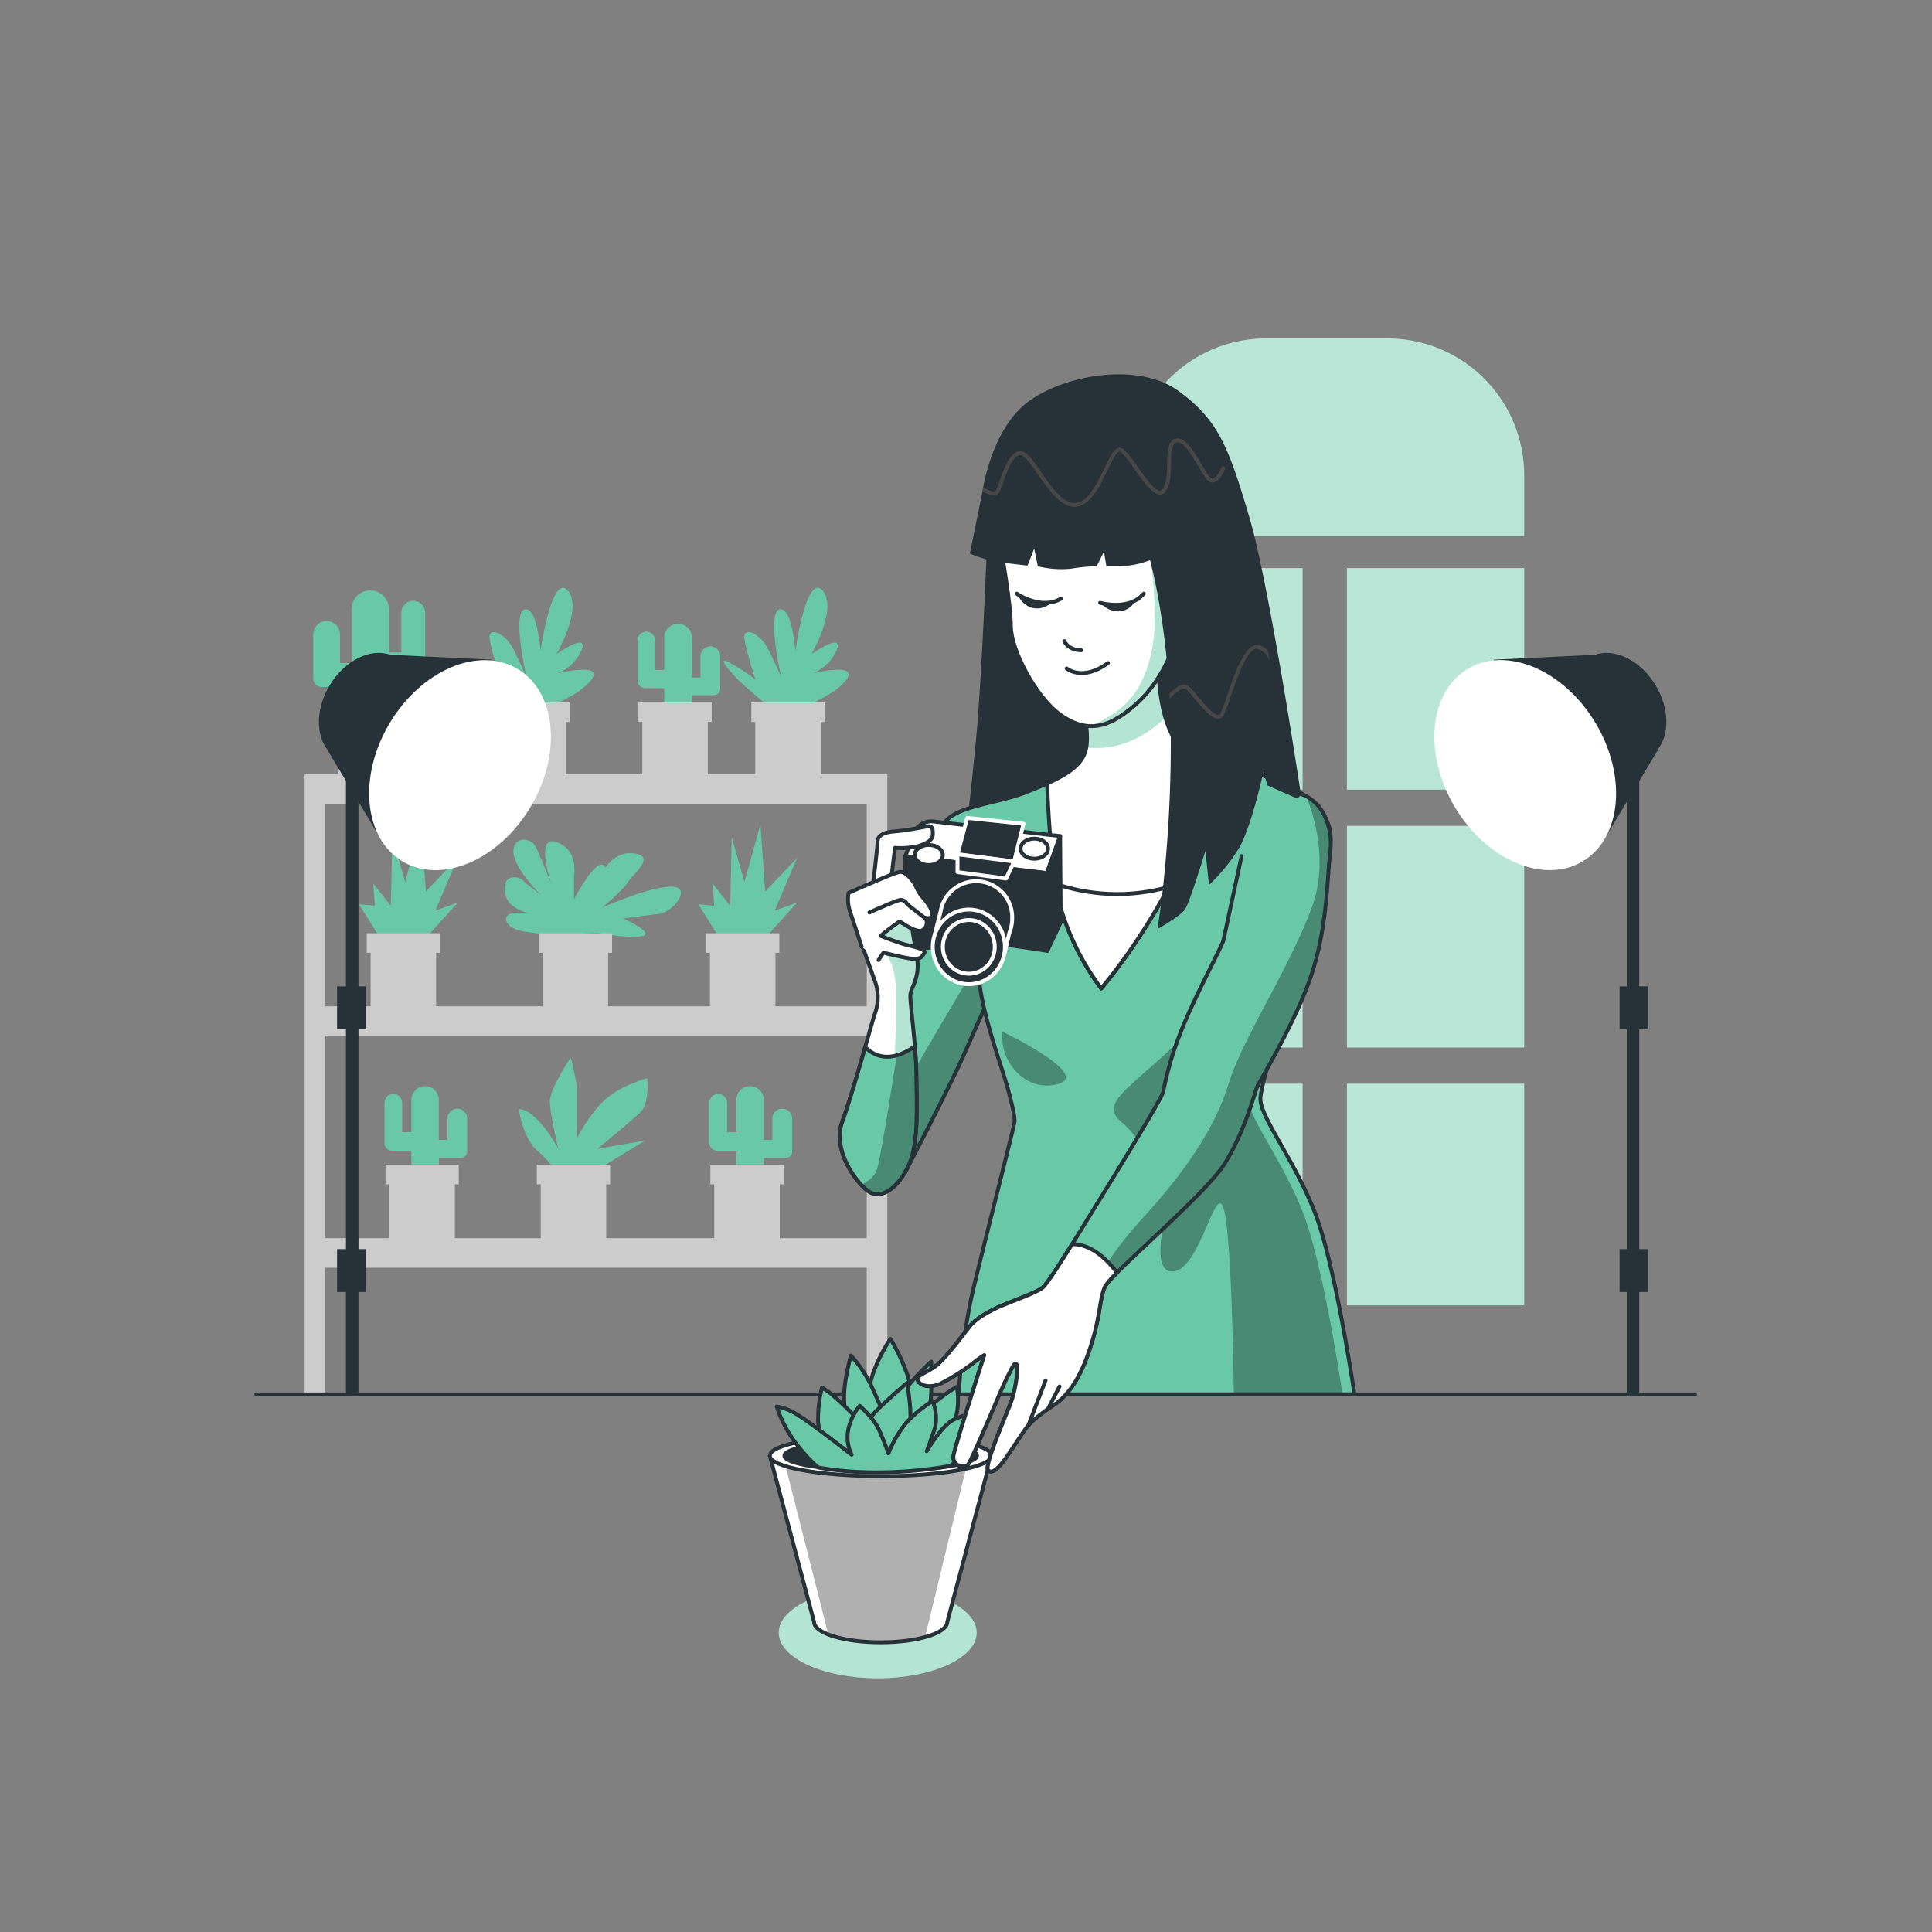 <svg xmlns="http://www.w3.org/2000/svg" xmlns:xlink="http://www.w3.org/1999/xlink" viewBox="0 0 500 500"><rect x="0" y="0" width="500" height="500" fill="#808080" stroke="none"/><defs><clipPath id="clip-path--inject-53"><path d="M234,303.86s11.61-22.18,15.59-31.19,6.42-14.9,9.71-20.28,0-24.6-3.12-29.8-9.45-10.32-12.27-8.71-4.71,14.77-4.54,20.14-3.47,18-5.2,25.31-13.34,26.16-14.21,34.48S224.45,309.06,234,303.86Z" style="fill:#68C8A8;stroke:#263238;stroke-linecap:round;stroke-linejoin:round"></path></clipPath><clipPath id="clip-path-2--inject-53"><path d="M279.86,181.53s2.51,8.63.94,13.19-7.38,7.22-15.39,10.36-19.16,3.46-21.52,8.8,8.33,30.78,9.58,40.51,5.82,21.68,7.39,27.49,1.72,7.38,1.72,8.32S254.1,324,251.43,335.58a166.18,166.18,0,0,0-3.29,25.29H350.53s-4.87-33.29-10.21-47-14.13-24.65-14.13-29.52,12.24-42.09,14.13-51.67,6.28-14.45,2.67-21S331.84,203,331.84,203L321,197.86s-14.29-3.14-15.39-4.4-4.08-4.71-5.34-14.6a160.58,160.58,0,0,1-.94-21.05S288.5,176,279.86,181.53Z" style="fill:#68C8A8;stroke:#263238;stroke-linecap:round;stroke-linejoin:round"></path></clipPath><clipPath id="clip-path-3--inject-53"><path d="M271,202.76c.26,7.26,1.12,24.08,3.67,32.79A67.16,67.16,0,0,0,285,255.81s14.29-16.65,22.14-36.44a103.48,103.48,0,0,0,6.54-23.24c-3.71-.94-7.56-2-8.11-2.67-1.1-1.26-4.08-4.71-5.34-14.6a160.58,160.58,0,0,1-.94-21.05S288.5,176,279.86,181.53c0,0,2.51,8.63.94,13.19C279.63,198.12,276.08,200.48,271,202.76Z" style="fill:#fff;stroke:#263238;stroke-linecap:round;stroke-linejoin:round"></path></clipPath><clipPath id="clip-path-4--inject-53"><path d="M259.1,142.37s2.52,13.82,2.52,19.78,6.43,18.22,12.72,22.78,11.46,3.45,16.49-.16,10.36-9,14.13-20.89S304.65,141,302.45,135s-18.53-9.9-30-7.07S259.26,137.66,259.1,142.37Z" style="fill:#fff;stroke:#263238;stroke-linecap:round;stroke-linejoin:round"></path></clipPath><clipPath id="clip-path-5--inject-53"><path d="M254.28,127.08,251,143.25a33.2,33.2,0,0,0,8.32,2.36c4.08.47,6.6.78,6.6.78l1.72-4.39.95,4.55a25,25,0,0,0,8.63.63,44.42,44.42,0,0,1,6.6-.63l1.88-3.77.63,3.77h3.3a23.46,23.46,0,0,0,8-1.57S303,164,303,192.25s-3.46,48.21-3.46,48.21,5.81-3.3,7.07-5,5.34-15.24,5.34-15.24l.94,8.8a45.6,45.6,0,0,0,7.7-9.43c3.3-5.49,6.44-20.1,6.44-20.1l.94,3.77,8.95,3.93s-8.28-55.39-13.62-73.45-8-25-18.22-32.5-29.09-4.45-38.83,2.61S254.28,127.08,254.28,127.08Z" style="fill:#263238"></path></clipPath><clipPath id="clip-path-6--inject-53"><path d="M199.24,376.74l11.44,43c0,2.92,7.72,5.29,17.24,5.29s17.24-2.37,17.24-5.29l11.44-43Z" style="fill:#fff;stroke:#263238;stroke-linecap:round;stroke-linejoin:round"></path></clipPath><clipPath id="clip-path-7--inject-53"><path d="M321.32,221.57s-4.4,20.42-4.71,21.83-8.17,16-11.15,24a84,84,0,0,0-4.4,15.07c-.16,1.42-10.84,18.85-16.49,28s-13,21.36-14.76,22.77-9.58,4.08-12.1,5.34-5.18,2.67-6.91,4.87-6.12,8.16-8.63,10.05-5.5,2.51-4.56,3.92,3.3,1.73,5.81.63a54.88,54.88,0,0,0,8.64-5.49,23.19,23.19,0,0,1,2.67-1.89s-7.27,22.6-7.9,25.74a2.39,2.39,0,0,0,3.61,2.67c.94-.78,8.85-20.09,10.1-22.44s2-4.4,2.51-3.61,0,6.43-1.72,10.68-6.44,15.39-5.66,16.64,2.52-.16,4.24-2.51,4.09-6.13,5.34-7.85,2.83-3.3,7.54-6.44,7.7-9.11,9.89-16.49,1.89-11,3.3-14.14,25.91-23.71,30.94-31.72,7.69-17.9,8.32-19.63,10.21-17.12,14.29-29.68,3.93-25.13,4.72-31.25-1.58-13-7.39-15.08" style="fill:#68C8A8;stroke:#263238;stroke-linecap:round;stroke-linejoin:round"></path></clipPath><clipPath id="clip-path-8--inject-53"><path d="M221.58,240.32s3.89,10.93,4.8,13.47a12.18,12.18,0,0,1,.09,8.4c-1.09,3.17-5.7,20.61-8.5,28.12s4.16,16.63,7.23,18.26,7.23-1.09,9.94-7,2.08-16.09,2-23.69-1.71-18.62-1.53-20.52,2.53-4.34,1.71-9.49-1.26-6.87-1.26-8.86.36-6.51-3.26-7.68S221.4,233.35,221.58,240.32Z" style="fill:#fff;stroke:#263238;stroke-linecap:round;stroke-linejoin:round"></path></clipPath><clipPath id="clip-path-9--inject-53"><path d="M235.14,301.61c2.72-5.88,2.08-16.09,2-23.69,0-2.2-.18-4.68-.38-7.15-6.47,4.6-10.66,2.43-12.85.22-1.85,6.48-4.22,14.74-5.93,19.32-2.8,7.5,4.16,16.63,7.23,18.26S232.43,307.48,235.14,301.61Z" style="fill:#68C8A8;stroke:#263238;stroke-linecap:round;stroke-linejoin:round"></path></clipPath></defs><g id="Window--inject-53"><rect x="291.24" y="147.02" width="45.87" height="57.34" style="fill:#68C8A8"></rect><rect x="348.58" y="147.02" width="45.87" height="57.34" style="fill:#68C8A8"></rect><rect x="291.24" y="213.75" width="45.87" height="57.34" style="fill:#68C8A8"></rect><rect x="348.58" y="213.75" width="45.87" height="57.34" style="fill:#68C8A8"></rect><rect x="291.24" y="280.47" width="45.87" height="57.34" style="fill:#68C8A8"></rect><rect x="348.58" y="280.47" width="45.87" height="57.34" style="fill:#68C8A8"></rect><path d="M327.66,87.6h31.4A35.38,35.38,0,0,1,394.45,123v15.7a0,0,0,0,1,0,0H292.28a0,0,0,0,1,0,0V123A35.38,35.38,0,0,1,327.66,87.6Z" style="fill:#68C8A8"></path><g style="opacity:0.54"><rect x="291.24" y="147.02" width="45.87" height="57.34" style="fill:#fff"></rect><rect x="348.58" y="147.02" width="45.87" height="57.34" style="fill:#fff"></rect><rect x="291.24" y="213.75" width="45.87" height="57.34" style="fill:#fff"></rect><rect x="348.58" y="213.75" width="45.87" height="57.34" style="fill:#fff"></rect><rect x="291.24" y="280.47" width="45.87" height="57.34" style="fill:#fff"></rect><rect x="348.58" y="280.47" width="45.87" height="57.34" style="fill:#fff"></rect><path d="M327.66,87.6h31.4A35.38,35.38,0,0,1,394.45,123v15.7a0,0,0,0,1,0,0H292.28a0,0,0,0,1,0,0V123A35.38,35.38,0,0,1,327.66,87.6Z" style="fill:#fff"></path></g></g><g id="Plants--inject-53"><path d="M103.86,158.6v10.27h-3.22V157.61a4.82,4.82,0,0,0-4.82-4.82h0A4.82,4.82,0,0,0,91,157.61v14H88v-7.42a3.46,3.46,0,0,0-3.47-3.46h0a3.46,3.46,0,0,0-3.46,3.46v11.38h0a2.22,2.22,0,0,0,2.23,2.22H91v8.42h9.64V175.3h6.68a2.72,2.72,0,0,0,2.72-2.72h0v-14a3.09,3.09,0,0,0-3.09-3.09h0A3.09,3.09,0,0,0,103.86,158.6Z" style="fill:#68C8A8"></path><rect x="87.44" y="185.51" width="16.95" height="15.72" style="fill:#ccc"></rect><rect x="86.43" y="181.78" width="18.97" height="5.06" style="fill:#ccc"></rect><polygon points="99.08 243.91 92.89 234.01 97.02 234.42 96.6 228.65 101.14 234.42 101.55 216.69 104.85 228.24 108.97 213.4 110.21 230.71 118.45 222.06 112.68 235.66 118.45 233.6 107.32 245.97 99.08 243.91" style="fill:#68C8A8"></polygon><rect x="95.92" y="245.25" width="16.95" height="15.72" style="fill:#ccc"></rect><rect x="94.91" y="241.53" width="18.97" height="5.06" style="fill:#ccc"></rect><polygon points="186.9 243.91 180.71 234.01 184.83 234.42 184.42 228.65 188.96 234.42 189.37 216.69 192.67 228.24 196.79 213.4 198.03 230.71 206.27 222.06 200.5 235.66 206.27 233.6 195.14 245.97 186.9 243.91" style="fill:#68C8A8"></polygon><rect x="183.74" y="245.25" width="16.95" height="15.72" style="fill:#ccc"></rect><rect x="182.73" y="241.53" width="18.97" height="5.06" style="fill:#ccc"></rect><path d="M144,241.85a54.11,54.11,0,0,1-8.66-.83c-4.54-.82-5.36-3.71-3.3-4.53s9.07.41,9.07.41-9.07,0-10.31-5.36,3.3-4.95,4.54-3.71,4.53,3.71,4.53,3.71-7-7-7-11.13,4.54-3.71,5.78-1.24,4.12,9.89,4.12,9.89-4.54-13.19,1.24-11.13,4.53,8.25,4.53,9.48v5.36s5.77-11.13,7.84-8.65-2.89,7-2.89,7,2.89-10.72,9.89-10.31.42,5.36-.82,7.42-6.6,6.6-6.6,6.6,12-5.36,17.73-5.36.41,6.59-2.88,7-9.49,1.23-9.49,1.23,8.25,3.71,4.95,4.54-11.54-.83-11.54-.83Z" style="fill:#68C8A8"></path><rect x="140.44" y="245.25" width="16.95" height="15.72" style="fill:#ccc"></rect><rect x="139.44" y="241.53" width="18.97" height="5.06" style="fill:#ccc"></rect><path d="M169.53,165.75v7.61h2.38V165a3.57,3.57,0,0,1,3.58-3.57h0a3.57,3.57,0,0,1,3.57,3.57v10.35h2.2v-5.49a2.57,2.57,0,0,1,2.57-2.57h0a2.57,2.57,0,0,1,2.56,2.57v8.43h0a1.64,1.64,0,0,1-1.65,1.64h-5.68v6.24h-7.15v-8.07H167a2,2,0,0,1-2-2h0V165.75a2.3,2.3,0,0,1,2.29-2.29h0A2.29,2.29,0,0,1,169.53,165.75Z" style="fill:#68C8A8"></path><rect x="166.23" y="185.51" width="16.95" height="15.72" style="fill:#ccc"></rect><rect x="165.22" y="181.78" width="18.97" height="5.06" style="fill:#ccc"></rect><path d="M104.07,285.4V293h2.39v-8.34A3.57,3.57,0,0,1,110,281.1h0a3.57,3.57,0,0,1,3.57,3.57V295h2.2v-5.49a2.57,2.57,0,0,1,2.57-2.57h0a2.57,2.57,0,0,1,2.56,2.57V298h0a1.65,1.65,0,0,1-1.65,1.65H113.6v6.23h-7.14v-8.07h-4.95a2,2,0,0,1-2-2h0V285.4a2.3,2.3,0,0,1,2.29-2.29h0A2.29,2.29,0,0,1,104.07,285.4Z" style="fill:#68C8A8"></path><rect x="100.77" y="305.16" width="16.95" height="15.72" style="fill:#ccc"></rect><rect x="99.76" y="301.44" width="18.97" height="5.06" style="fill:#ccc"></rect><path d="M188.16,285.4V293h2.38v-8.34a3.57,3.57,0,0,1,3.57-3.57h0a3.57,3.57,0,0,1,3.57,3.57V295h2.2v-5.49a2.57,2.57,0,0,1,2.57-2.57h0a2.56,2.56,0,0,1,2.56,2.57V298h0a1.64,1.64,0,0,1-1.64,1.65h-5.69v6.23h-7.14v-8.07h-4.95a2,2,0,0,1-2-2h0V285.4a2.3,2.3,0,0,1,2.3-2.29h0A2.3,2.3,0,0,1,188.16,285.4Z" style="fill:#68C8A8"></path><rect x="184.85" y="305.16" width="16.95" height="15.72" style="fill:#ccc"></rect><rect x="183.84" y="301.44" width="18.97" height="5.06" style="fill:#ccc"></rect><path d="M145,304.83a29.87,29.87,0,0,0-5.91-7c-3.75-3.22-4.83-10.73-4.83-10.73s1.61-.53,4.83,2.68a33.12,33.12,0,0,1,5.37,7.52s-2.15-9.12-2.15-12.34,5.37-11.27,5.37-11.27,1.61,5.9,1.61,8.58v12.34s3.22-6.43,7.51-10.19,10.73-5.37,10.73-5.37.54,6.44-1.61,8.59-11.27,9.66-11.27,9.66L167,295.17l-12.34,7.51s-2.3,3-4.29,2.15S145,304.83,145,304.83Z" style="fill:#68C8A8"></path><rect x="139.93" y="305.16" width="16.95" height="15.72" style="fill:#ccc"></rect><rect x="138.93" y="301.44" width="18.97" height="5.06" style="fill:#ccc"></rect><path d="M198,182.06s-5.36-4.53-7-6.18-5.77-6.19-2.48-4.54a50.78,50.78,0,0,1,7,4.54s-2.88-8.66-2.88-11.13,4.12-.83,6.18,3.29,3.3,7,3.3,7-3.71-16.49-.41-17.31,4.12,10.72,4.12,10.72,2.89-20.21,7-15.67S210,169.28,210,169.28s8.25-5.77,6.6-1.24a11.24,11.24,0,0,1-6.18,6.19s11.95-2.89,8.65,1.65-14,8.24-14,8.24Z" style="fill:#68C8A8"></path><rect x="195.46" y="185.51" width="16.95" height="15.72" style="fill:#ccc"></rect><rect x="194.45" y="181.78" width="18.97" height="5.06" style="fill:#ccc"></rect><path d="M132.06,182.06s-5.36-4.53-7-6.18-5.77-6.19-2.47-4.54a50.78,50.78,0,0,1,7,4.54s-2.89-8.66-2.89-11.13,4.12-.83,6.18,3.29,3.3,7,3.3,7-3.71-16.49-.41-17.31,4.12,10.72,4.12,10.72,2.89-20.21,7-15.67S144,169.28,144,169.28s8.24-5.77,6.59-1.24a11.24,11.24,0,0,1-6.18,6.19s12-2.89,8.66,1.65-14,8.24-14,8.24Z" style="fill:#68C8A8"></path><rect x="129.49" y="185.51" width="16.95" height="15.72" style="fill:#ccc"></rect><rect x="128.49" y="181.78" width="18.97" height="5.06" style="fill:#ccc"></rect><path d="M84.16,360.4V328.09H224.32V360.4h5.32v-160H78.84v160Zm0-152.4H224.32v52.43H84.16Zm0,60H224.32v52.43H84.16Z" style="fill:#ccc"></path></g><g id="Spotlights--inject-53"><rect x="89.55" y="184.04" width="3.24" height="176.7" transform="translate(182.33 544.77) rotate(180)" style="fill:#263238"></rect><path d="M85.29,177.4c3.88-6.49,10.58-9.75,15.69-7.94l26.27,1.27L98.47,217l-13.73-22.9,0-.07C81.69,190.09,81.73,183.34,85.29,177.4Z" style="fill:#263238"></path><ellipse cx="119.06" cy="198.02" rx="29.01" ry="21.21" transform="translate(-112 198.58) rotate(-59.12)" style="fill:#fff"></ellipse><rect x="87.23" y="255.27" width="7.4" height="11.1" transform="translate(181.87 521.65) rotate(180)" style="fill:#263238"></rect><rect x="87.23" y="323.27" width="7.4" height="11.1" transform="translate(181.87 657.64) rotate(180)" style="fill:#263238"></rect><rect x="421" y="184.04" width="3.24" height="176.7" style="fill:#263238"></rect><path d="M428.5,177.4c-3.88-6.49-10.59-9.75-15.69-7.94l-26.27,1.27L415.31,217l13.74-22.9L429,194C432.1,190.09,432.05,183.34,428.5,177.4Z" style="fill:#263238"></path><ellipse cx="394.73" cy="198.02" rx="21.21" ry="29.01" transform="translate(-45.68 230.65) rotate(-30.88)" style="fill:#fff"></ellipse><rect x="419.15" y="255.27" width="7.4" height="11.1" style="fill:#263238"></rect><rect x="419.15" y="323.27" width="7.4" height="11.1" style="fill:#263238"></rect></g><g id="Character--inject-53"><path d="M255.64,136.63s-1.56,39.17-2.95,53.73-2.42,22.87-2.42,22.87,12.82-.35,21.14-4.16S308.26,207.32,309,199s-1-56.5-1-56.5-5.95-14.24-6.12-15.45-28.86,0-38.05,1.27S255.64,136.63,255.64,136.63Z" style="fill:#263238"></path><path d="M234,303.86s11.61-22.18,15.59-31.19,6.42-14.9,9.71-20.28,0-24.6-3.12-29.8-9.45-10.32-12.27-8.71-4.71,14.77-4.54,20.14-3.47,18-5.2,25.31-13.34,26.16-14.21,34.48S224.45,309.06,234,303.86Z" style="fill:#68C8A8"></path><g style="clip-path:url(#clip-path--inject-53)"><path d="M255.45,245s-21.5,36-25,43-6.11,18.22,4.69,13.61,25.48-39,24.81-44.11S266,239.5,255.45,245Z" style="opacity:0.31;mix-blend-mode:multiply"></path></g><path d="M234,303.86s11.61-22.18,15.59-31.19,6.42-14.9,9.71-20.28,0-24.6-3.12-29.8-9.45-10.32-12.27-8.71-4.71,14.77-4.54,20.14-3.47,18-5.2,25.31-13.34,26.16-14.21,34.48S224.45,309.06,234,303.86Z" style="fill:none;stroke:#263238;stroke-linecap:round;stroke-linejoin:round"></path><path d="M279.86,181.53s2.51,8.63.94,13.19-7.38,7.22-15.39,10.36-19.16,3.46-21.52,8.8,8.33,30.78,9.58,40.51,5.82,21.68,7.39,27.49,1.72,7.38,1.72,8.32S254.1,324,251.43,335.58a166.18,166.18,0,0,0-3.29,25.29H350.53s-4.87-33.29-10.21-47-14.13-24.65-14.13-29.52,12.24-42.09,14.13-51.67,6.28-14.45,2.67-21S331.84,203,331.84,203L321,197.86s-14.29-3.14-15.39-4.4-4.08-4.71-5.34-14.6a160.58,160.58,0,0,1-.94-21.05S288.5,176,279.86,181.53Z" style="fill:#68C8A8"></path><g style="clip-path:url(#clip-path-2--inject-53)"><path d="M337.24,313.91c-5.33-13.66-14.13-24.65-14.13-29.52s12.25-42.09,14.13-51.67a70.44,70.44,0,0,1,2.54-8.86L318.87,241s-5.5,21-17,31.5-17,13.5-11.5,18,12,17.5,12,19.5-5.5,20,1.5,19,11-24.5,13-15.5c1.64,7.38,2.28,33.92,2.45,47.37h28.13S342.58,327.58,337.24,313.91Z" style="opacity:0.31;mix-blend-mode:multiply"></path><path d="M259.45,267s23,11,14.5,13.5S258.45,274.5,259.45,267Z" style="opacity:0.31;mix-blend-mode:multiply"></path></g><path d="M279.86,181.53s2.51,8.63.94,13.19-7.38,7.22-15.39,10.36-19.16,3.46-21.52,8.8,8.33,30.78,9.58,40.51,5.82,21.68,7.39,27.49,1.72,7.38,1.72,8.32S254.1,324,251.43,335.58a166.18,166.18,0,0,0-3.29,25.29H350.53s-4.87-33.29-10.21-47-14.13-24.65-14.13-29.52,12.24-42.09,14.13-51.67,6.28-14.45,2.67-21S331.84,203,331.84,203L321,197.86s-14.29-3.14-15.39-4.4-4.08-4.71-5.34-14.6a160.58,160.58,0,0,1-.94-21.05S288.5,176,279.86,181.53Z" style="fill:none;stroke:#263238;stroke-linecap:round;stroke-linejoin:round"></path><line x1="66.33" y1="360.87" x2="438.67" y2="360.87" style="fill:none;stroke:#263238;stroke-linecap:round;stroke-linejoin:round"></line><path d="M271,202.76c.26,7.26,1.12,24.08,3.67,32.79A67.16,67.16,0,0,0,285,255.81s14.29-16.65,22.14-36.44a103.48,103.48,0,0,0,6.54-23.24c-3.71-.94-7.56-2-8.11-2.67-1.1-1.26-4.08-4.71-5.34-14.6a160.58,160.58,0,0,1-.94-21.05S288.5,176,279.86,181.53c0,0,2.51,8.63.94,13.19C279.63,198.12,276.08,200.48,271,202.76Z" style="fill:#fff"></path><g style="clip-path:url(#clip-path-3--inject-53)"><path d="M300.27,178.86a160.58,160.58,0,0,1-.94-21.05S288.5,176,279.86,181.53c0,0,2.07,7.13,1.26,11.85,4.86.61,12.56-.14,20.52-7.72A44,44,0,0,1,300.27,178.86Z" style="fill:#68C8A8"></path><path d="M300.27,178.86a160.58,160.58,0,0,1-.94-21.05S288.5,176,279.86,181.53c0,0,2.07,7.13,1.26,11.85,4.86.61,12.56-.14,20.52-7.72A44,44,0,0,1,300.27,178.86Z" style="fill:#fff;opacity:0.5"></path></g><path d="M271,202.76c.26,7.26,1.12,24.08,3.67,32.79A67.16,67.16,0,0,0,285,255.81s14.29-16.65,22.14-36.44a103.48,103.48,0,0,0,6.54-23.24c-3.71-.94-7.56-2-8.11-2.67-1.1-1.26-4.08-4.71-5.34-14.6a160.58,160.58,0,0,1-.94-21.05S288.5,176,279.86,181.53c0,0,2.51,8.63.94,13.19C279.63,198.12,276.08,200.48,271,202.76Z" style="fill:none;stroke:#263238;stroke-linecap:round;stroke-linejoin:round"></path><path d="M274.68,235.55A67.16,67.16,0,0,0,285,255.81a154.35,154.35,0,0,0,17.46-26.26,49.41,49.41,0,0,1-29.28-.82A57.34,57.34,0,0,0,274.68,235.55Z" style="fill:#fff;stroke:#263238;stroke-linecap:round;stroke-linejoin:round"></path><path d="M259.1,142.37s2.52,13.82,2.52,19.78,6.43,18.22,12.72,22.78,11.46,3.45,16.49-.16,10.36-9,14.13-20.89S304.65,141,302.45,135s-18.53-9.9-30-7.07S259.26,137.66,259.1,142.37Z" style="fill:#fff"></path><g style="clip-path:url(#clip-path-4--inject-53)"><path d="M298.18,167.94c-1.95,10.12-6.23,14.79-12.46,18.3-1.22.68-2.33,1.23-3.33,1.68a14.45,14.45,0,0,0,8.44-3.15c5-3.61,10.36-9,14.13-20.89,3.11-9.86.87-19.08-1.25-25.35l-6.31,3.71S300.13,157.82,298.18,167.94Z" style="fill:#68C8A8"></path><path d="M298.18,167.94c-1.95,10.12-6.23,14.79-12.46,18.3-1.22.68-2.33,1.23-3.33,1.68a14.45,14.45,0,0,0,8.44-3.15c5-3.61,10.36-9,14.13-20.89,3.11-9.86.87-19.08-1.25-25.35l-6.31,3.71S300.13,157.82,298.18,167.94Z" style="fill:#fff;opacity:0.5"></path></g><path d="M259.1,142.37s2.52,13.82,2.52,19.78,6.43,18.22,12.72,22.78,11.46,3.45,16.49-.16,10.36-9,14.13-20.89S304.65,141,302.45,135s-18.53-9.9-30-7.07S259.26,137.66,259.1,142.37Z" style="fill:none;stroke:#263238;stroke-linecap:round;stroke-linejoin:round"></path><path d="M275.44,165.92s.94,2.36,4.39,2.36" style="fill:none;stroke:#263238;stroke-linecap:round;stroke-linejoin:round"></path><path d="M276.06,173s4.09,3.46,10.68-1.41" style="fill:none;stroke:#263238;stroke-linecap:round;stroke-linejoin:round"></path><path d="M284.7,156s7.38,2.2,11.31-2.36" style="fill:none;stroke:#263238;stroke-linecap:round;stroke-linejoin:round"></path><path d="M285.33,156.5a5.62,5.62,0,0,0,4.24,1.73,5.2,5.2,0,0,0,4.24-2.67A22.05,22.05,0,0,1,285.33,156.5Z" style="fill:#263238"></path><path d="M263.13,153.64s6.33,4.38,11.48,1.27" style="fill:none;stroke:#263238;stroke-linecap:round;stroke-linejoin:round"></path><path d="M263.58,154.29a5.58,5.58,0,0,0,3.49,3,5.2,5.2,0,0,0,4.86-1.22A22,22,0,0,1,263.58,154.29Z" style="fill:#263238"></path><path d="M254.28,127.08,251,143.25a33.2,33.2,0,0,0,8.32,2.36c4.08.47,6.6.78,6.6.78l1.72-4.39.95,4.55a25,25,0,0,0,8.63.63,44.42,44.42,0,0,1,6.6-.63l1.88-3.77.63,3.77h3.3a23.46,23.46,0,0,0,8-1.57S303,164,303,192.25s-3.46,48.21-3.46,48.21,5.81-3.3,7.07-5,5.34-15.24,5.34-15.24l.94,8.8a45.6,45.6,0,0,0,7.7-9.43c3.3-5.49,6.44-20.1,6.44-20.1l.94,3.77,8.95,3.93s-8.28-55.39-13.62-73.45-8-25-18.22-32.5-29.09-4.45-38.83,2.61S254.28,127.08,254.28,127.08Z" style="fill:#263238"></path><g style="clip-path:url(#clip-path-5--inject-53)"><path d="M325.73,168a5,5,0,0,1,2.87,3c-.14-.85-.29-1.7-.44-2.55a5.43,5.43,0,0,0-2.08-1.39,2.22,2.22,0,0,0-1.8.1c-2.77,1.31-5.09,8.12-6.78,13.09a38.67,38.67,0,0,1-1.62,4.35c-.2.37-.4.43-.54.44-1.16.13-3.51-2.66-5.22-4.69-.81-1-1.57-1.86-2.23-2.52a2,2,0,0,0-1.71-.59c-2.07.24-4.67,3.32-6.3,5.57,0,.56,0,1.12,0,1.69,1.59-2.34,4.49-6,6.38-6.27a1,1,0,0,1,.88.3c.63.64,1.38,1.52,2.17,2.47,2.1,2.48,4.26,5,5.93,5h.16a1.69,1.69,0,0,0,1.32-1,38.2,38.2,0,0,0,1.69-4.5c1.54-4.53,3.87-11.37,6.26-12.51A1.26,1.26,0,0,1,325.73,168Z" style="fill:#474747"></path><path d="M300.25,128h0a1.87,1.87,0,0,0,1.54-1c1.16-1.8,1.21-4.47,1.26-7s.1-5.28,1.59-5.5c1.7-.25,3.85,3.43,5.43,6.13s2.54,4.25,3.55,4.25c2.19,0,3.35-3.39,3.4-3.53a.52.52,0,0,0-.32-.64.51.51,0,0,0-.63.32c-.27.79-1.23,2.85-2.45,2.85-.5,0-1.82-2.27-2.68-3.76-1.92-3.27-4.1-7-6.45-6.61s-2.38,3.32-2.44,6.47c0,2.33-.1,5-1.1,6.53-.29.45-.55.51-.72.51h0c-1.42,0-3.83-3.42-5.77-6.16a26.75,26.75,0,0,0-3.67-4.58,1.46,1.46,0,0,0-1.28-.35c-1.32.29-2.33,2.4-3.73,5.33-1.68,3.5-3.77,7.86-6.64,8.77-3.54,1.13-6.91-3.8-9.62-7.75-1.51-2.2-2.82-4.11-4.05-5a2.35,2.35,0,0,0-2.12-.4c-2.13.68-3.54,4.55-4.67,7.66-.33.91-.62,1.7-.87,2.26a.61.61,0,0,1-.48.39c-1.23.23-4-1.71-6.1-3.53l-.23,1.12c1.92,1.61,4.82,3.71,6.52,3.39a1.6,1.6,0,0,0,1.2-1c.27-.59.56-1.4.9-2.33.94-2.59,2.37-6.51,4-7a1.37,1.37,0,0,1,1.24.26c1.08.75,2.4,2.67,3.79,4.7,2.59,3.77,5.73,8.36,9.39,8.36a4.35,4.35,0,0,0,1.36-.22c3.28-1,5.48-5.62,7.24-9.29,1.08-2.26,2.2-4.6,3.05-4.79a.48.48,0,0,1,.43.15,27.1,27.1,0,0,1,3.48,4.38C296.05,124.82,298.31,128,300.25,128Z" style="fill:#474747"></path></g><ellipse cx="227.15" cy="422.54" rx="25.61" ry="11.79" style="fill:#68C8A8"></ellipse><ellipse cx="227.15" cy="422.54" rx="25.61" ry="11.79" style="fill:#fff;opacity:0.5"></ellipse><path d="M199.24,376.74l11.44,43c0,2.92,7.72,5.29,17.24,5.29s17.24-2.37,17.24-5.29l11.44-43Z" style="fill:#fff"></path><g style="clip-path:url(#clip-path-6--inject-53)"><path d="M227.92,425a44.77,44.77,0,0,0,11.49-1.35l11.39-46.91H202.62L214.37,423A39.82,39.82,0,0,0,227.92,425Z" style="opacity:0.31;mix-blend-mode:multiply"></path></g><path d="M199.24,376.74l11.44,43c0,2.92,7.72,5.29,17.24,5.29s17.24-2.37,17.24-5.29l11.44-43Z" style="fill:none;stroke:#263238;stroke-linecap:round;stroke-linejoin:round"></path><path d="M256.6,376.74c0,2.92-12.84,5.28-28.68,5.28s-28.68-2.36-28.68-5.28,12.84-5.29,28.68-5.29S256.6,373.82,256.6,376.74Z" style="fill:#fff;stroke:#263238;stroke-linecap:round;stroke-linejoin:round"></path><ellipse cx="227.92" cy="376.74" rx="24.92" ry="3.9" style="fill:#263238;stroke:#263238;stroke-linecap:round;stroke-linejoin:round"></ellipse><path d="M225.06,361.4s-.52-2.6,1.39-7.28a41.36,41.36,0,0,1,4-7.62,51.58,51.58,0,0,1,4.34,9.18,27.86,27.86,0,0,1,1.38,7.63s-2.25,5-4.33,6.76-3.64.86-5-1.22S225.06,361.4,225.06,361.4Z" style="fill:#68C8A8;stroke:#263238;stroke-linecap:round;stroke-linejoin:round"></path><path d="M219,366.77a22.36,22.36,0,0,1-.52-5.72c0-4,1.73-10.22,1.73-10.22a31.35,31.35,0,0,1,4.85,6.93c1.73,3.64,4.85,10.75,4.85,10.75a36.51,36.51,0,0,1,3.3-7.28c2.25-3.81,7.79-8.84,7.79-8.84V360a21.36,21.36,0,0,1-1.73,8.31s-.52,1.74-7.1,3.12S220.21,371.28,219,366.77Z" style="fill:#68C8A8;stroke:#263238;stroke-linecap:round;stroke-linejoin:round"></path><path d="M214.14,373.19a7.85,7.85,0,0,1-2.42-6.07,34.21,34.21,0,0,1,1-8,16.16,16.16,0,0,1,3.29,2.42c2.43,2.08,7.8,7.46,7.8,7.8a20,20,0,0,1,2.6-3.81c2.08-2.25,8.32-7.62,8.32-7.62a60.39,60.39,0,0,1,.86,6.93c0,2.08.35,5,.35,5a37.12,37.12,0,0,1,5.37-6.41,49.15,49.15,0,0,1,6.24-4.5s.52,1.21.35,4.67-2.6,9.88-3.3,10.92-3.12,3.12-7.79,4.16-12.66,1.73-16.81.52S214.14,373.19,214.14,373.19Z" style="fill:#68C8A8;stroke:#263238;stroke-linecap:round;stroke-linejoin:round"></path><path d="M211.72,379.77a42.34,42.34,0,0,1-5.2-5.54A32.75,32.75,0,0,1,201,364a14.55,14.55,0,0,1,5.55,2.25c3.46,2.08,13.86,10.23,13.86,10.23a10.16,10.16,0,0,1-.69-7.28,14,14,0,0,1,2.77-5.37s3.64,3.29,4.85,5.89,2.6,6.41,2.6,6.41a28.93,28.93,0,0,1,4.68-8,32.84,32.84,0,0,1,6.76-5.55s1.56,3.82.52,7.11-2.08,5.89-2.08,5.89,3.81-6.58,6.93-8.14,9.88-3,9.88-3-2.77,6.24-5,9a76.38,76.38,0,0,1-5.55,5.89S228.7,382.89,211.72,379.77Z" style="fill:#68C8A8;stroke:#263238;stroke-linecap:round;stroke-linejoin:round"></path><path d="M321.32,221.57s-4.4,20.42-4.71,21.83-8.17,16-11.15,24a84,84,0,0,0-4.4,15.07c-.16,1.42-10.84,18.85-16.49,28s-13,21.36-14.76,22.77-9.58,4.08-12.1,5.34-5.18,2.67-6.91,4.87-6.12,8.16-8.63,10.05-5.5,2.51-4.56,3.92,3.3,1.73,5.81.63a54.88,54.88,0,0,0,8.64-5.49,23.19,23.19,0,0,1,2.67-1.89s-7.27,22.6-7.9,25.74a2.39,2.39,0,0,0,3.61,2.67c.94-.78,8.85-20.09,10.1-22.44s2-4.4,2.51-3.61,0,6.43-1.72,10.68-6.44,15.39-5.66,16.64,2.52-.16,4.24-2.51,4.09-6.13,5.34-7.85,2.83-3.3,7.54-6.44,7.7-9.11,9.89-16.49,1.89-11,3.3-14.14,25.91-23.71,30.94-31.72,7.69-17.9,8.32-19.63,10.21-17.12,14.29-29.68,3.93-25.13,4.72-31.25-1.58-13-7.39-15.08" style="fill:#68C8A8"></path><g style="clip-path:url(#clip-path-7--inject-53)"><path d="M325.24,281.56c.63-1.73,10.21-17.12,14.29-29.68s3.93-25.13,4.72-31.25c.72-5.68-1.26-12-6.18-14.55,2.27,5.72,5.68,17.45,1.38,28.92-6,16-18,34-21.5,45.5s-11.5,23-22,34.5-15,20-15,31a36.48,36.48,0,0,1-1.26,9,50.72,50.72,0,0,0,3-7.91c2.2-7.38,1.89-11,3.3-14.14s25.91-23.71,30.94-31.72S324.61,283.29,325.24,281.56Z" style="opacity:0.31;mix-blend-mode:multiply"></path></g><path d="M321.32,221.57s-4.4,20.42-4.71,21.83-8.17,16-11.15,24a84,84,0,0,0-4.4,15.07c-.16,1.42-10.84,18.85-16.49,28s-13,21.36-14.76,22.77-9.58,4.08-12.1,5.34-5.18,2.67-6.91,4.87-6.12,8.16-8.63,10.05-5.5,2.51-4.56,3.92,3.3,1.73,5.81.63a54.88,54.88,0,0,0,8.64-5.49,23.19,23.19,0,0,1,2.67-1.89s-7.27,22.6-7.9,25.74a2.39,2.39,0,0,0,3.61,2.67c.94-.78,8.85-20.09,10.1-22.44s2-4.4,2.51-3.61,0,6.43-1.72,10.68-6.44,15.39-5.66,16.64,2.52-.16,4.24-2.51,4.09-6.13,5.34-7.85,2.83-3.3,7.54-6.44,7.7-9.11,9.89-16.49,1.89-11,3.3-14.14,25.91-23.71,30.94-31.72,7.69-17.9,8.32-19.63,10.21-17.12,14.29-29.68,3.93-25.13,4.72-31.25-1.58-13-7.39-15.08" style="fill:none;stroke:#263238;stroke-linecap:round;stroke-linejoin:round"></path><path d="M277.45,322c-3.52,5.64-6.6,10.42-7.64,11.27-1.73,1.41-9.58,4.08-12.1,5.34s-5.18,2.67-6.91,4.87-6.12,8.16-8.63,10.05-5.5,2.51-4.56,3.92,3.3,1.73,5.81.63a54.88,54.88,0,0,0,8.64-5.49,23.19,23.19,0,0,1,2.67-1.89s-7.27,22.6-7.9,25.74a2.39,2.39,0,0,0,3.61,2.67c.94-.78,8.85-20.09,10.1-22.44s2-4.4,2.51-3.61,0,6.43-1.72,10.68-6.44,15.39-5.66,16.64,2.52-.16,4.24-2.51,4.09-6.13,5.34-7.85,2.83-3.3,7.54-6.44,7.7-9.11,9.89-16.49,1.89-11,3.3-14.14a20,20,0,0,1,3.11-3.56C284.25,322.93,279.83,321.92,277.45,322Z" style="fill:#fff;stroke:#263238;stroke-linecap:round;stroke-linejoin:round"></path><line x1="266.19" y1="368.72" x2="270.59" y2="357.26" style="fill:none;stroke:#263238;stroke-linecap:round;stroke-linejoin:round"></line><line x1="271.38" y1="364.32" x2="274.2" y2="358.83" style="fill:none;stroke:#263238;stroke-linecap:round;stroke-linejoin:round"></line><path d="M274.36,216.39l-32.71-3.79a4.94,4.94,0,0,0-5.22,3.21l-2.11,5.76s.64,6.63,6.52,6.27c4.9-.3,5.15-3.74,5.09-4.87l25,3Z" style="fill:#fff;stroke:#263238;stroke-linecap:round;stroke-linejoin:round"></path><polygon points="270.91 225.97 271.06 246.07 274.52 238.69 274.36 216.39 270.91 225.97" style="fill:#263238;stroke:#263238;stroke-linecap:round;stroke-linejoin:round"></polygon><polygon points="271.06 246.07 234.94 240.73 234.31 221.57 270.91 225.97 271.06 246.07" style="fill:#263238;stroke:#263238;stroke-linecap:round;stroke-linejoin:round"></polygon><path d="M245.93,223l.33,19.51s-.72,1.72-4,2.45-5.43.63-7-1.45a5.44,5.44,0,0,1-1-3V221.57Z" style="fill:#263238;stroke:#263238;stroke-linecap:round;stroke-linejoin:round"></path><path d="M261.2,241.48a10,10,0,0,0,.75-3.81,9.32,9.32,0,0,0-18.5-1.87L242,241.54l2.4.73a9.32,9.32,0,0,0,8.22,5.06,9,9,0,0,0,4.48-1.19l2.8.86Z" style="fill:#263238;stroke:#fff;stroke-linecap:round;stroke-linejoin:round"></path><ellipse cx="250.73" cy="245.05" rx="9.34" ry="9.66" style="fill:#263238;stroke:#fff;stroke-linecap:round;stroke-linejoin:round"></ellipse><ellipse cx="250.73" cy="245.05" rx="6.72" ry="6.95" style="fill:#263238;stroke:#fff;stroke-linecap:round;stroke-linejoin:round"></ellipse><polygon points="250.31 211.68 247.8 221.09 262.45 222.98 264.89 213.19 250.31 211.68" style="fill:#263238;stroke:#fff;stroke-linecap:round;stroke-linejoin:round"></polygon><polygon points="247.8 221.09 247.8 225.7 260.36 227.37 262.45 222.98 247.8 221.09" style="fill:#263238;stroke:#fff;stroke-linecap:round;stroke-linejoin:round"></polygon><path d="M271.23,219.64c0,1.44-1.59,2.6-3.55,2.6s-3.55-1.16-3.55-2.6,1.59-2.6,3.55-2.6S271.23,218.21,271.23,219.64Z" style="fill:#fff;stroke:#263238;stroke-linecap:round;stroke-linejoin:round"></path><path d="M244,221.28c0,1.44-1.63,2.6-3.64,2.6s-3.64-1.16-3.64-2.6,1.63-2.6,3.64-2.6S244,219.85,244,221.28Z" style="fill:#fff;stroke:#263238;stroke-linecap:round;stroke-linejoin:round"></path><path d="M240.12,213.83s-5.25,1.08-8.68,1.35-4.34,1.45-4.34,2.81-1.27,11.84-1.27,11.84l4.7-1.54,1.09-8.86a20.21,20.21,0,0,0,6-.45c2.35-.72,3.79-1.63,3.79-3S241.47,213.83,240.12,213.83Z" style="fill:#fff;stroke:#263238;stroke-linecap:round;stroke-linejoin:round"></path><path d="M221.58,240.32s3.89,10.93,4.8,13.47a12.18,12.18,0,0,1,.09,8.4c-1.09,3.17-5.7,20.61-8.5,28.12s4.16,16.63,7.23,18.26,7.23-1.09,9.94-7,2.08-16.09,2-23.69-1.71-18.62-1.53-20.52,2.53-4.34,1.71-9.49-1.26-6.87-1.26-8.86.36-6.51-3.26-7.68S221.4,233.35,221.58,240.32Z" style="fill:#fff"></path><g style="clip-path:url(#clip-path-8--inject-53)"><path d="M237.31,247.91c-.81-5.15-1.26-6.87-1.26-8.86s.36-6.51-3.26-7.68c-1.87-.61-4.84-.05-7.26,1.59l.29,7.25,2.82,6.34s2.69,1.47,3.15,7.9-.23,19.75-.23,19.75l5.68,14.54c.07-3.72-.07-7.52-.11-10.82-.09-7.59-1.71-18.62-1.53-20.52S238.13,253.06,237.31,247.91Z" style="fill:#68C8A8"></path><path d="M237.31,247.91c-.81-5.15-1.26-6.87-1.26-8.86s.36-6.51-3.26-7.68c-1.87-.61-4.84-.05-7.26,1.59l.29,7.25,2.82,6.34s2.69,1.47,3.15,7.9-.23,19.75-.23,19.75l5.68,14.54c.07-3.72-.07-7.52-.11-10.82-.09-7.59-1.71-18.62-1.53-20.52S238.13,253.06,237.31,247.91Z" style="fill:#fff;opacity:0.5"></path></g><path d="M221.58,240.32s3.89,10.93,4.8,13.47a12.18,12.18,0,0,1,.09,8.4c-1.09,3.17-5.7,20.61-8.5,28.12s4.16,16.63,7.23,18.26,7.23-1.09,9.94-7,2.08-16.09,2-23.69-1.71-18.62-1.53-20.52,2.53-4.34,1.71-9.49-1.26-6.87-1.26-8.86.36-6.51-3.26-7.68S221.4,233.35,221.58,240.32Z" style="fill:none;stroke:#263238;stroke-linecap:round;stroke-linejoin:round"></path><path d="M235.14,301.61c2.72-5.88,2.08-16.09,2-23.69,0-2.2-.18-4.68-.38-7.15-6.47,4.6-10.66,2.43-12.85.22-1.85,6.48-4.22,14.74-5.93,19.32-2.8,7.5,4.16,16.63,7.23,18.26S232.43,307.48,235.14,301.61Z" style="fill:#68C8A8"></path><g style="clip-path:url(#clip-path-9--inject-53)"><path d="M235.14,301.61c2.72-5.88,2.08-16.09,2-23.69,0-2.2-.18-4.68-.38-7.15a15.26,15.26,0,0,1-4.68,2.35C230.33,284.34,228,298.9,227,302.5c-.53,1.84-2.11,3.15-4.06,4.14a9.62,9.62,0,0,0,2.31,1.93C228.27,310.2,232.43,307.48,235.14,301.61Z" style="opacity:0.31;mix-blend-mode:multiply"></path></g><path d="M235.14,301.61c2.72-5.88,2.08-16.09,2-23.69,0-2.2-.18-4.68-.38-7.15-6.47,4.6-10.66,2.43-12.85.22-1.85,6.48-4.22,14.74-5.93,19.32-2.8,7.5,4.16,16.63,7.23,18.26S232.43,307.48,235.14,301.61Z" style="fill:none;stroke:#263238;stroke-linecap:round;stroke-linejoin:round"></path><path d="M227.37,248.45l1.27-1.9s6.78,1.72,8.22,1.63,1.72-.54,2.35-1.54-2.8-1.62-4.88-2.17-6.42-2.26-6.42-2.26a57.45,57.45,0,0,1,4.88-3.7c.37,0,3.17,2.35,5.43,2.44a2.26,2.26,0,0,0,1.35-3.26c-.28-.62,1.38.83,1.63-1.17.18-1.45-2.31-4.18-2.62-4.52a12.26,12.26,0,0,1-1.63-2.8c-.54-1.09-2.53-3.8-4.16-3.53s-13.19,5.42-13.19,5.42a9.62,9.62,0,0,0,.27,4.43L223,245" style="fill:#fff;stroke:#263238;stroke-linecap:round;stroke-linejoin:round"></path><path d="M225,236.16s7-3.17,8-3.26a1.84,1.84,0,0,1,1.72,1c.27.36,4.79,3.79,4.79,3.79" style="fill:#fff;stroke:#263238;stroke-linecap:round;stroke-linejoin:round"></path></g></svg>
